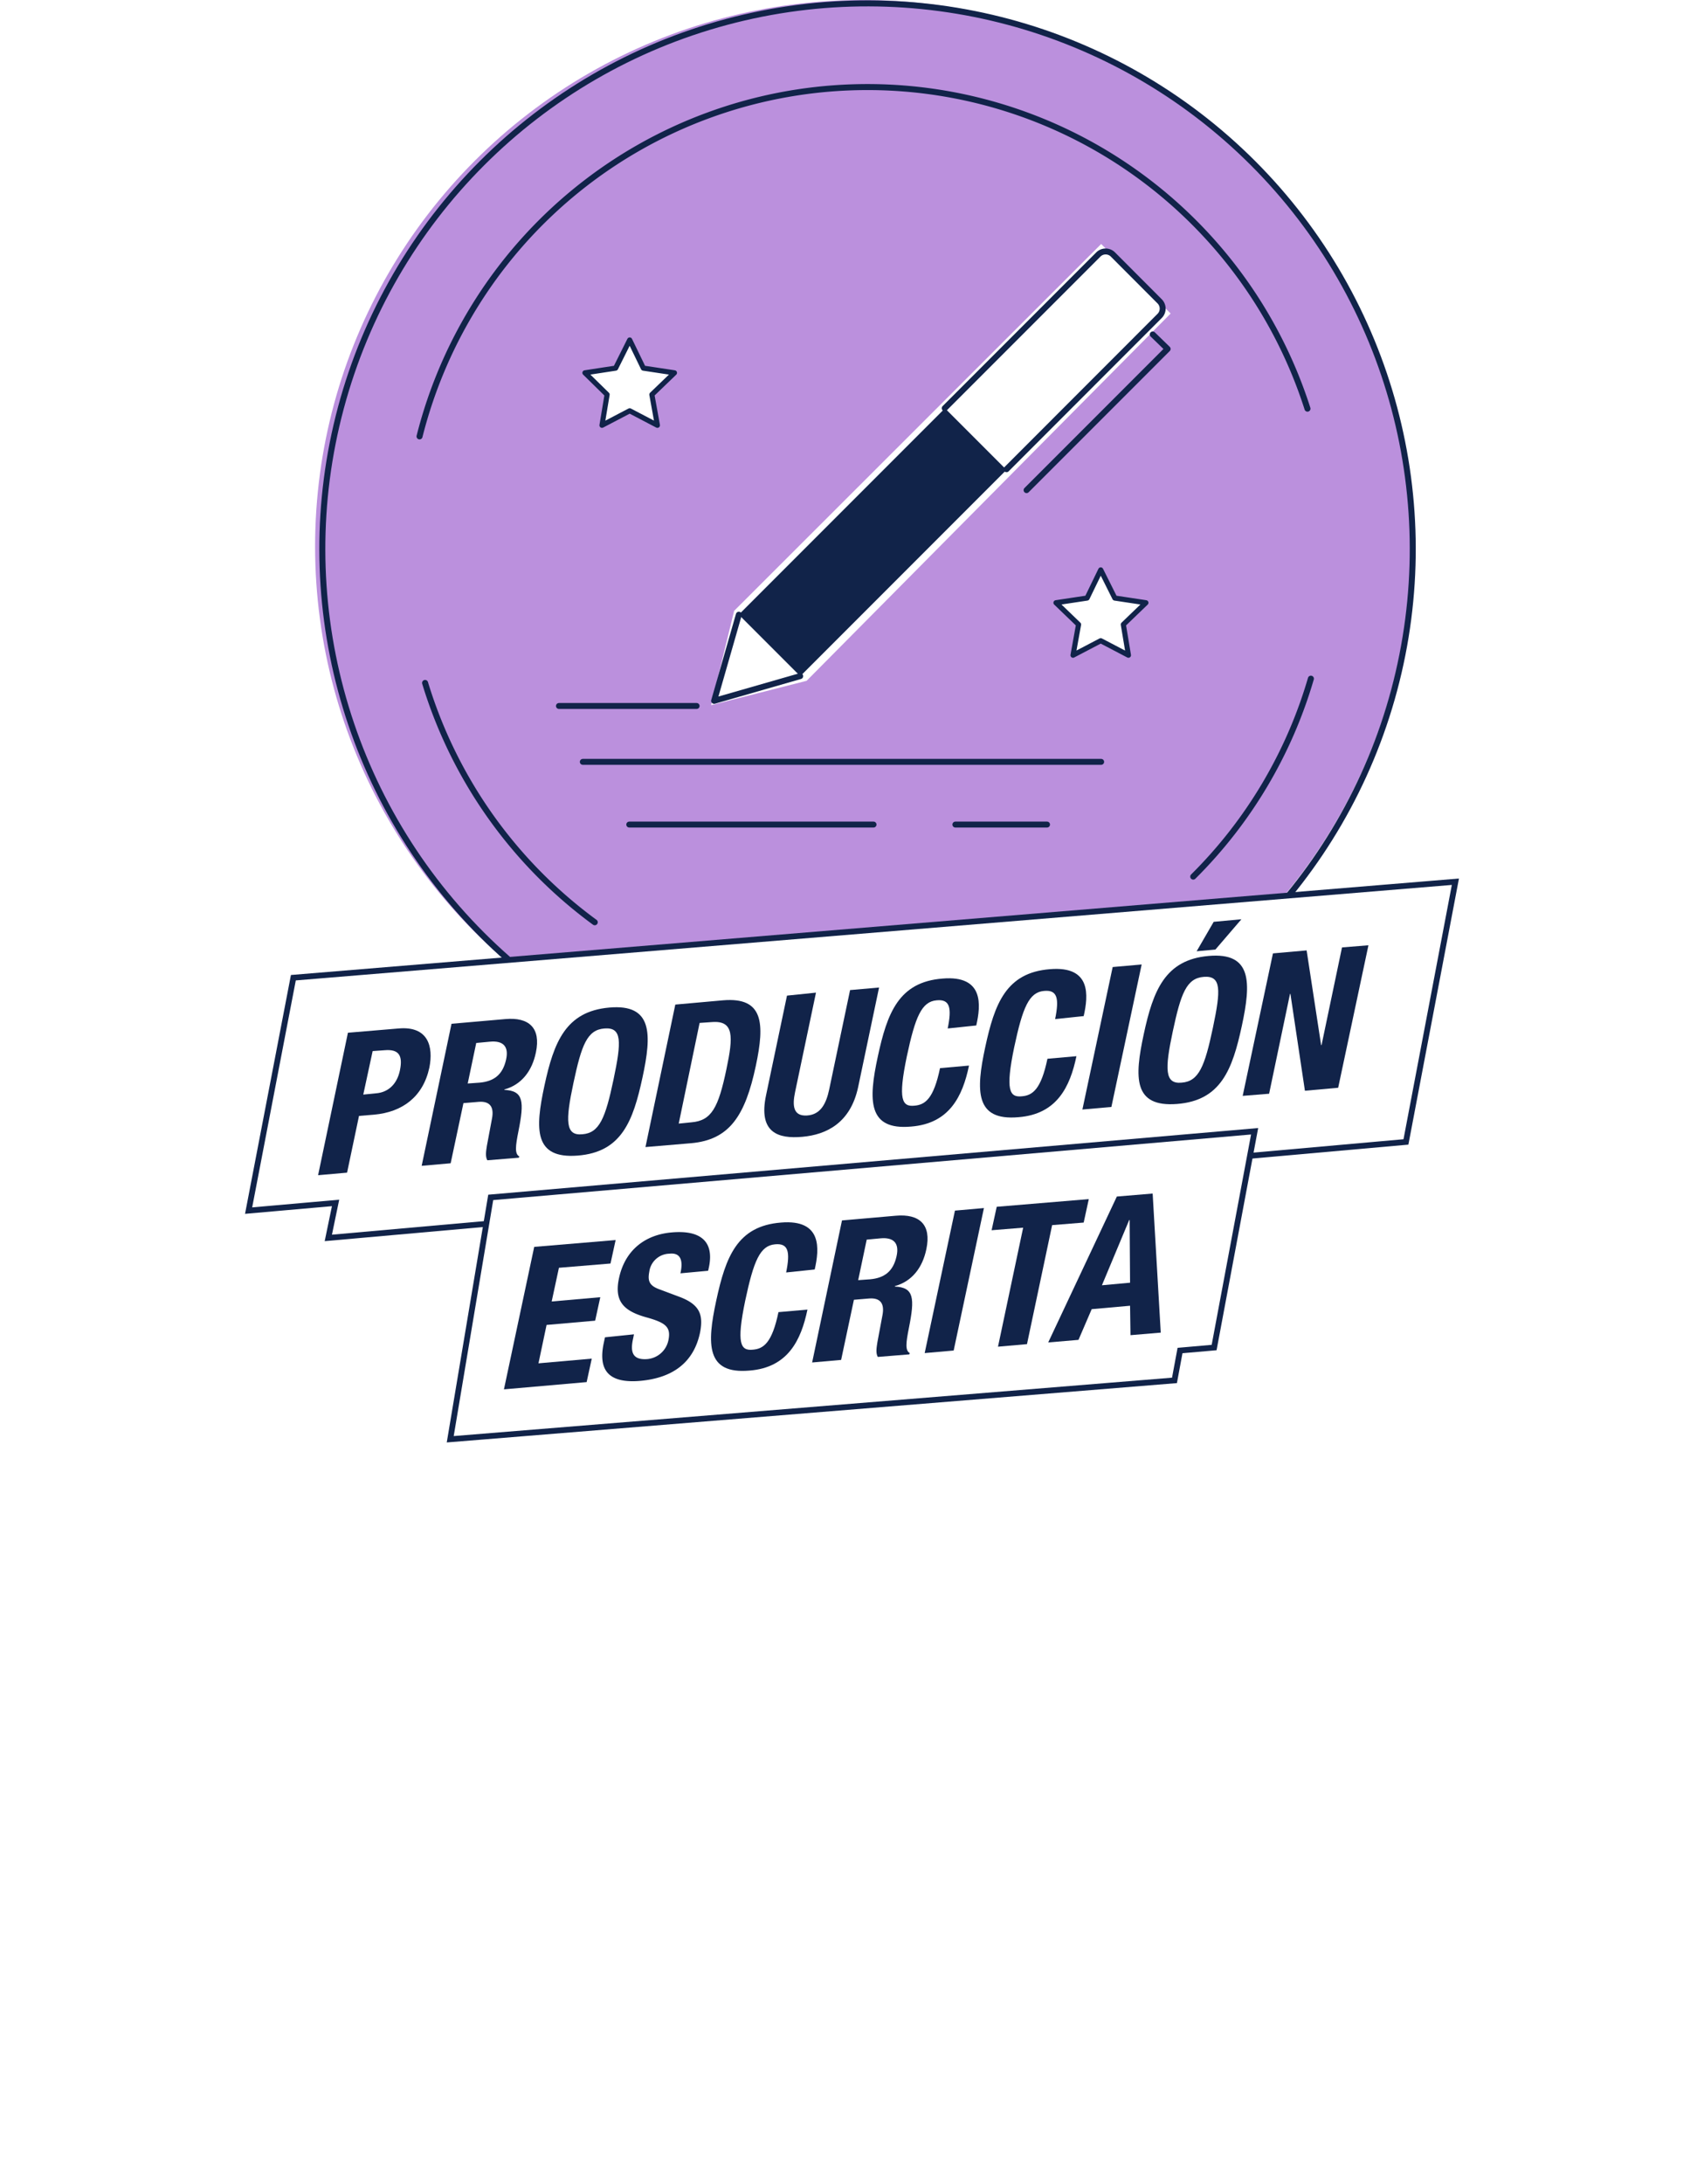 <svg xmlns="http://www.w3.org/2000/svg" viewBox="0 0 399.74 512"><defs><style>.cls-1,.cls-4,.cls-7{fill:#fff;}.cls-2{fill:#bb90dd;}.cls-3,.cls-5{fill:none;}.cls-3,.cls-4,.cls-5,.cls-7{stroke:#112349;}.cls-3,.cls-4,.cls-5{stroke-linecap:round;stroke-linejoin:round;}.cls-3{stroke-width:1.41px;}.cls-4{stroke-width:1.2px;}.cls-5{stroke-width:1.39px;}.cls-6{fill:#112349;}.cls-7{stroke-miterlimit:10;stroke-width:1.36px;}</style></defs><title>produccion-escrita_1</title><g id="Capa_2" data-name="Capa 2"><g id="Layer_1" data-name="Layer 1"><rect class="cls-1" width="399.74" height="512"/><ellipse class="cls-2" cx="202.42" cy="128.1" rx="128.5" ry="128.1"/><polygon class="cls-1" points="189.22 159.6 274.62 73.5 258.32 57.2 172.22 143.2 166.82 165.3 189.22 159.6"/><circle class="cls-3" cx="203.52" cy="128.7" r="127.9" transform="translate(-31.4 181.6) rotate(-45)"/><path class="cls-3" d="M139.52,216.2a108.71,108.71,0,0,1-39.8-56.1"/><path class="cls-3" d="M307.52,159.1a108,108,0,0,1-27.6,46.4"/><path class="cls-3" d="M98.42,102.3a108.36,108.36,0,0,1,208.3-6.5"/><polygon class="cls-4" points="147.72 79.7 150.92 86.3 158.22 87.4 152.92 92.5 154.22 99.7 147.72 96.3 141.22 99.7 142.42 92.5 137.22 87.4 144.42 86.3 147.72 79.7"/><polygon class="cls-4" points="258.22 133.6 261.52 140.2 268.82 141.3 263.52 146.4 264.72 153.6 258.22 150.2 251.72 153.6 253.02 146.4 247.72 141.3 255.02 140.2 258.22 133.6"/><path class="cls-5" d="M221.62,95.7l36-36a2.42,2.42,0,0,1,3.5,0L272,70.6a2.42,2.42,0,0,1,0,3.5L236.12,110"/><rect class="cls-6" x="170.51" y="116.92" width="68.4" height="20.4" transform="translate(-29.93 181.98) rotate(-45)"/><polyline class="cls-5" points="173.32 144.1 167.52 164.3 187.72 158.5"/><polyline class="cls-5" points="270.42 78.4 273.92 81.8 240.82 114.9"/><line class="cls-5" x1="136.72" y1="178.6" x2="258.32" y2="178.6"/><line class="cls-5" x1="224.12" y1="193.3" x2="245.62" y2="193.3"/><line class="cls-5" x1="147.62" y1="193.3" x2="204.92" y2="193.3"/><line class="cls-5" x1="131.12" y1="165.5" x2="163.42" y2="165.5"/><polygon class="cls-7" points="341.42 206.7 68.82 229.2 58.32 283.8 78.72 282 77.02 290.2 329.82 267.7 341.42 206.7"/><path class="cls-6" d="M81.62,242.1l11.9-1c6.9-.6,8.2,4.2,7.2,9.2-1.5,6.9-6.4,10.4-12.9,11l-3.6.3-2.8,13.3-6.8.6Zm3.6,14.5,3-.3c2.7-.2,4.9-2,5.6-5.4s-.2-5-3.6-4.7l-2.8.2Z"/><path class="cls-6" d="M105.92,240l12.6-1.1c5.6-.5,8.4,2.1,7.2,7.8-.9,4.4-3.4,7.6-7.4,8.7v.1c4.5.2,4.7,2.7,3.3,9.7-.7,3.5-.9,5.3.2,5.9l-.1.3-7.4.6c-.5-.9-.3-2.1-.1-3.4l1.2-6.4c.5-2.6-.4-4.1-3.1-3.9l-3.6.3-3,14.1-6.8.6Zm3.8,14,2.8-.2c3.3-.3,5.4-1.8,6.2-5.4.7-3.1-.7-4.5-3.8-4.2l-3.2.3Z"/><path class="cls-6" d="M142.92,236.2c10.2-.9,10,6.2,7.8,16.4s-4.9,17.5-15.2,18.3-10-6.2-7.8-16.4S132.72,237.1,142.92,236.2Zm-6.3,29.7c4-.3,5.4-3.8,7.3-12.8s2-12.3-2.1-12-5.4,3.9-7.3,12.8S132.62,266.3,136.62,265.9Z"/><path class="cls-6" d="M158.42,235.5l11.2-1c9.5-.8,9.8,5.4,7.7,15.3-2.5,11.8-6.2,17.4-15.2,18.2l-10.7.9Zm.8,27.9,3-.3c4.7-.4,6.3-3.4,8.2-12.5,1.6-7.6,1.8-11.4-3.4-11l-2.9.2Z"/><path class="cls-6" d="M191.42,232.7l-4.9,23.3c-.7,3.3-.4,5.7,2.8,5.5s4.5-2.8,5.2-6.1l4.9-23.3,6.8-.6-4.9,23.3c-1.8,8.5-7.5,11.2-13.1,11.7s-10.4-.9-8.5-9.8l4.9-23.3Z"/><path class="cls-6" d="M222.32,241.1c1-4.9.5-6.9-2.6-6.6-3.5.3-5,3.8-7,13.2-2.1,10.1-1.1,11.8,1.8,11.5,2.5-.2,4.5-1.6,6-8.8l6.8-.6c-1.5,7.2-4.6,13.6-13.6,14.3-10.2.9-10-6.2-7.8-16.4s4.9-17.5,15.2-18.3c9.7-.8,9,6.2,7.9,11Z"/><path class="cls-6" d="M247.52,238.9c1-4.9.5-6.9-2.6-6.6-3.5.3-5,3.8-7,13.2-2.1,10.1-1.1,11.8,1.8,11.5,2.5-.2,4.5-1.6,6-8.8l6.8-.6c-1.5,7.2-4.6,13.6-13.6,14.3-10.2.9-10-6.2-7.8-16.4s4.9-17.5,15.2-18.3c9.7-.8,9,6.2,7.9,11Z"/><path class="cls-6" d="M253.92,260.1l7.1-33.4,6.8-.6-7.1,33.4Z"/><path class="cls-6" d="M283.52,224.1c10.2-.9,10,6.2,7.8,16.4s-4.9,17.5-15.2,18.3-10-6.2-7.8-16.4S273.32,225,283.52,224.1Zm-6.3,29.7c4-.3,5.4-3.8,7.3-12.8s2-12.3-2.1-12-5.4,3.9-7.3,12.8S273.22,254.2,277.22,253.8Zm7.5-37.7,6.5-.6-6.1,7.1-4.4.4Z"/><path class="cls-6" d="M306.52,222.8l3.4,22.2h.1l4.8-22.9,6.2-.5-7.1,33.4-7.8.7-3.4-22.7h-.1l-4.9,23.4-6.2.5,7.1-33.4Z"/><polygon class="cls-7" points="294.32 265.2 115.12 280.7 105.62 337.4 275.52 323.6 276.82 316.6 284.82 315.9 294.32 265.2"/><path class="cls-6" d="M144.42,290.7l-1.2,5.5-12.1,1-1.7,7.9,11.4-1-1.2,5.5-11.4,1-1.9,9,12.5-1.1-1.2,5.5-19.4,1.7,7.1-33.4Z"/><path class="cls-6" d="M148.72,312.8l-.2,1c-.7,3.1-.2,5.1,3.4,4.8a5.56,5.56,0,0,0,4.9-4.5c.6-3-.7-4-4.9-5.2-5.6-1.5-7.9-3.8-6.7-9.3,1.4-6.5,6.1-10.2,12.5-10.7,6.1-.5,9.9,1.7,8.6,8.1l-.2.9-6.5.6c.7-3.1,0-4.9-2.6-4.6a4.86,4.86,0,0,0-4.7,4.2c-.4,2.1-.1,3.3,2.5,4.2l4.8,1.8c4.6,1.8,5.4,4.2,4.6,8.3-1.5,7.1-6.5,10.6-13.9,11.3-7.7.7-10-2.6-8.7-8.8l.3-1.4Z"/><path class="cls-6" d="M184.42,298.3c1-4.9.5-6.9-2.6-6.6-3.5.3-5,3.8-7,13.2-2.1,10.1-1.1,11.8,1.8,11.5,2.5-.2,4.5-1.6,6-8.8l6.8-.6c-1.5,7.2-4.6,13.6-13.6,14.3-10.2.9-10-6.2-7.8-16.4s4.9-17.5,15.2-18.3c9.7-.8,9,6.2,7.9,11Z"/><path class="cls-6" d="M197.52,286.1l12.6-1.1c5.6-.5,8.4,2.1,7.2,7.8-.9,4.4-3.4,7.6-7.4,8.7v.1c4.5.2,4.7,2.7,3.3,9.7-.7,3.5-.9,5.3.2,5.9l-.1.3-7.4.6c-.5-.9-.3-2.1-.1-3.4l1.2-6.4c.5-2.6-.4-4.1-3.1-3.9l-3.6.3-3,14.1-6.8.6Zm3.8,14,2.8-.2c3.3-.3,5.4-1.8,6.2-5.4.7-3.1-.7-4.5-3.8-4.2l-3.2.3Z"/><path class="cls-6" d="M216.92,317.2l7.1-33.4,6.8-.6-7.1,33.4Z"/><path class="cls-6" d="M255.42,281.1l-1.2,5.5-7.4.6-5.9,27.9-6.8.6,5.9-27.9-7.4.6,1.2-5.5Z"/><path class="cls-6" d="M262,280.5l8.4-.7,1.9,32.6-7.1.6-.1-6.9-9,.8-3.1,7.2-7.1.6Zm-3.5,20.8,6.6-.6L265,286h-.1Z"/></g></g></svg>